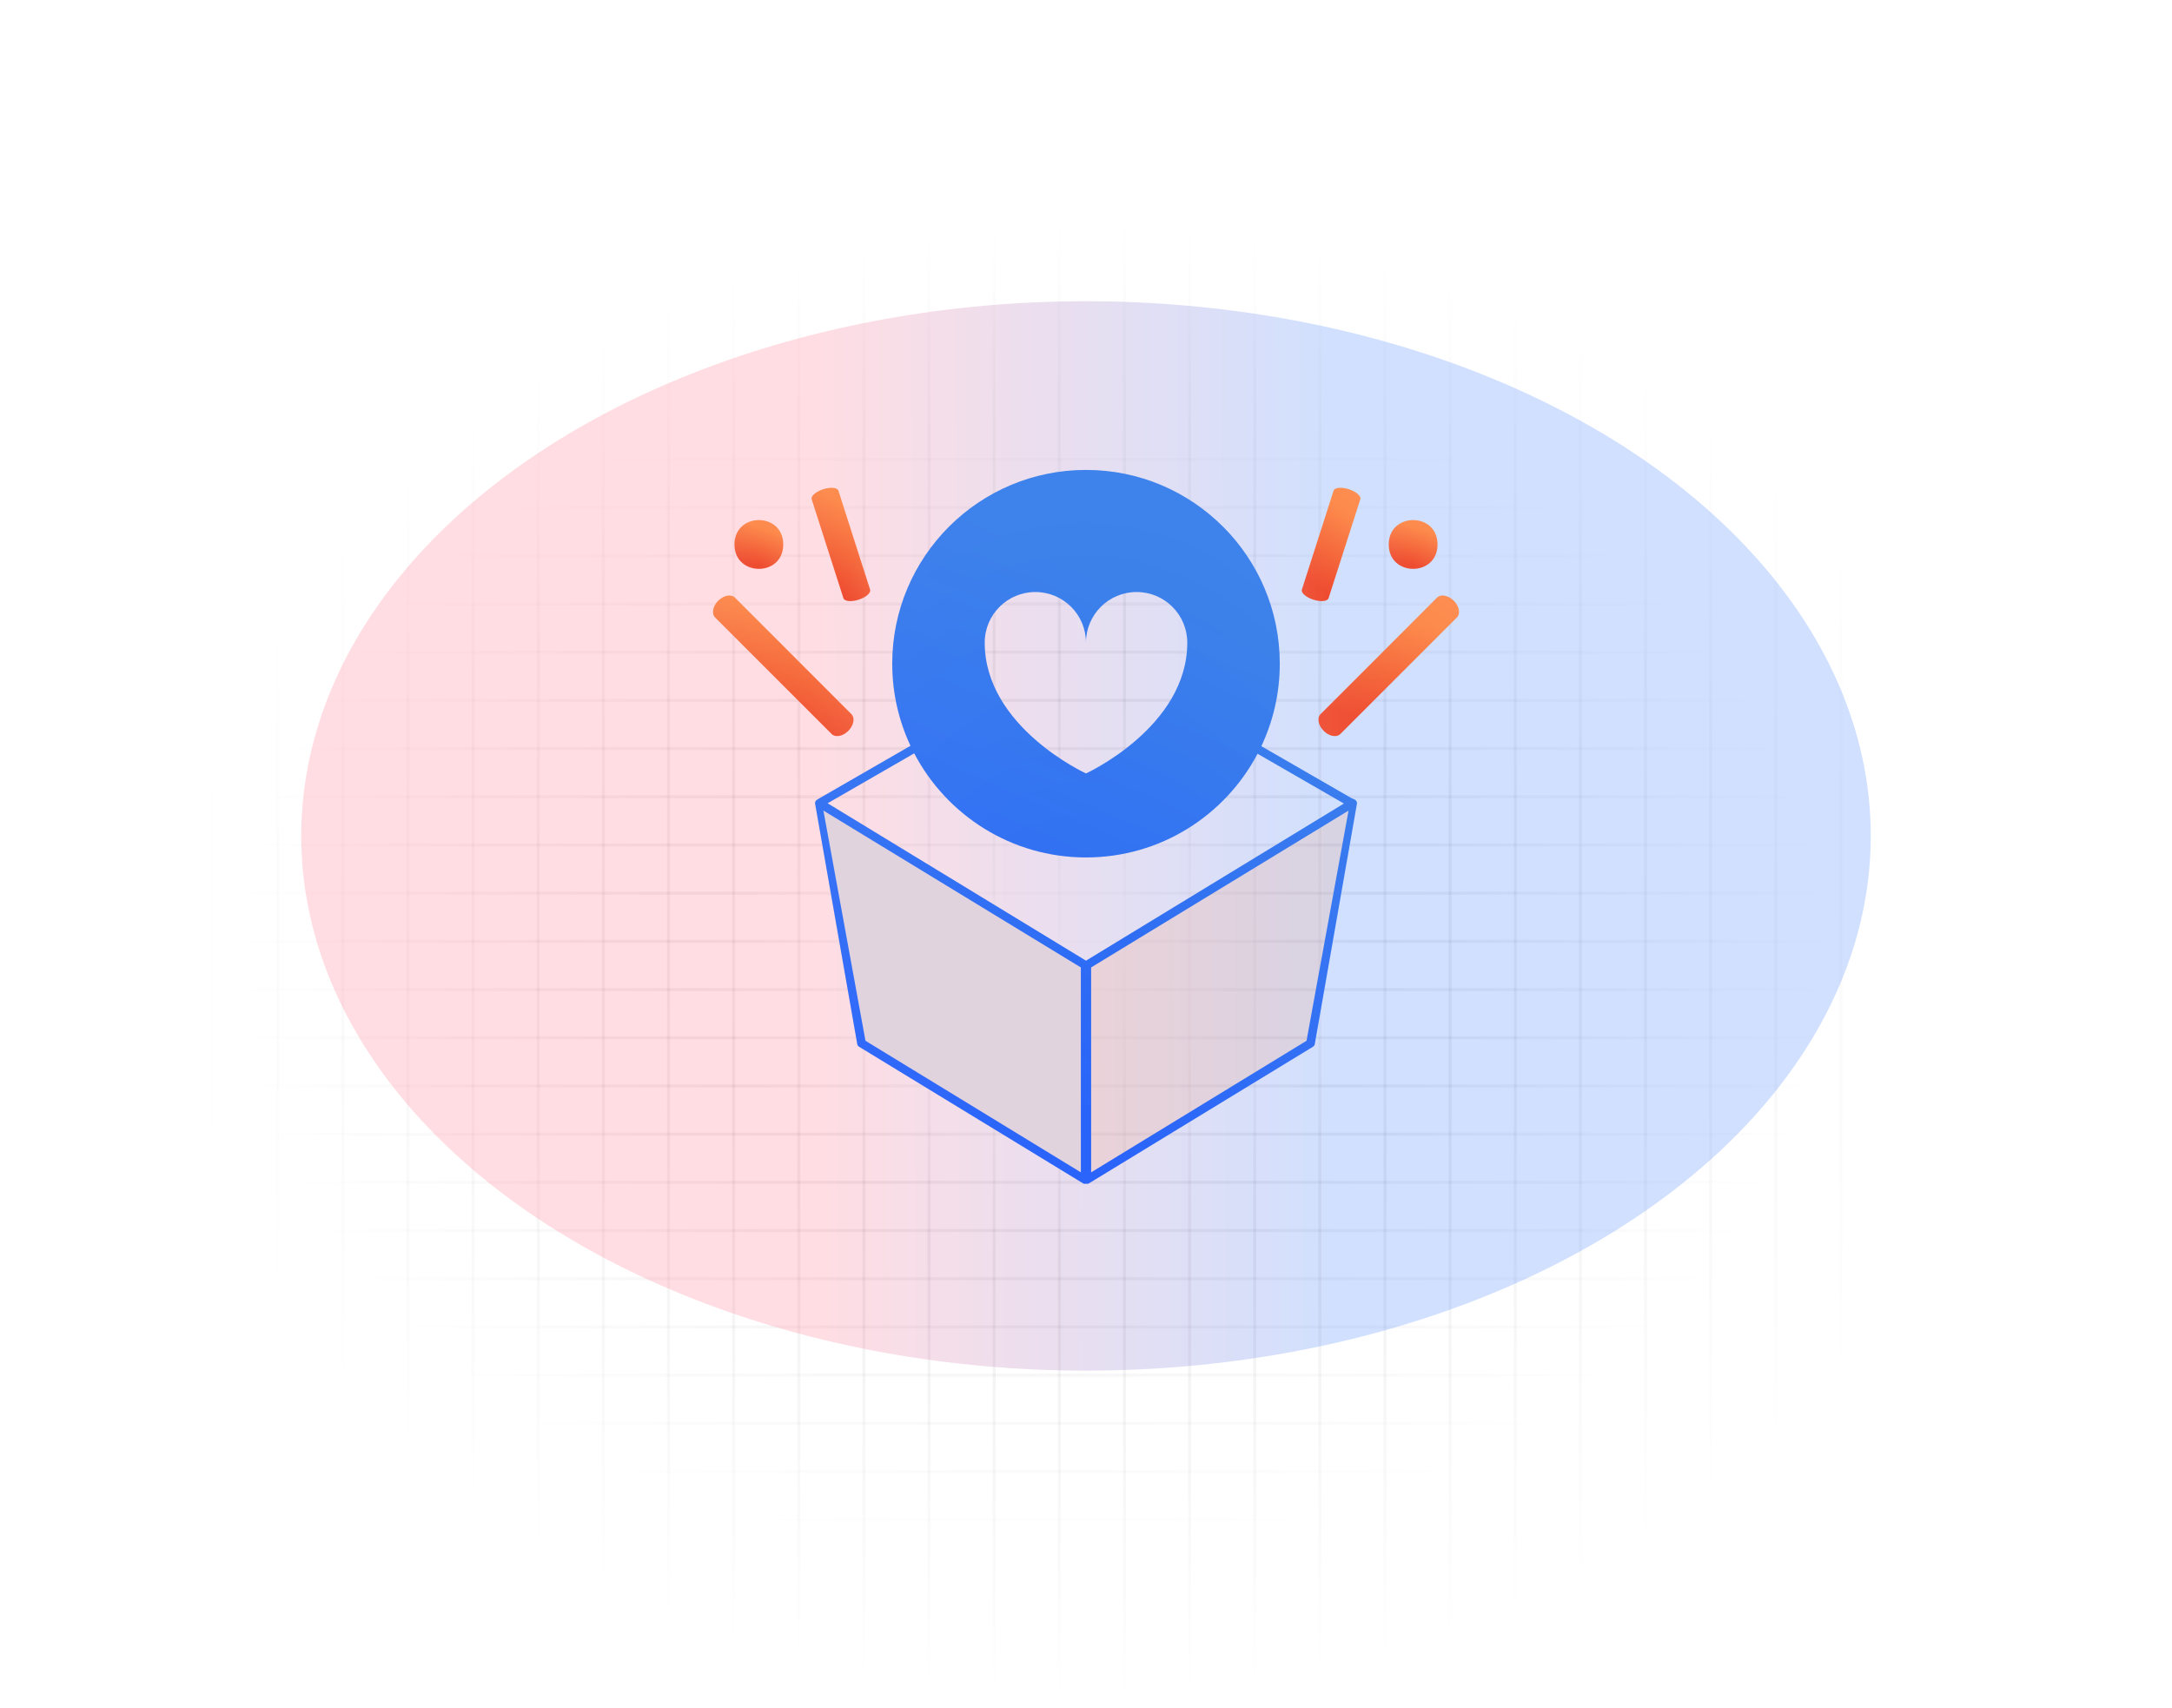 <svg width="721" height="567" viewBox="0 0 721 567" fill="none" xmlns="http://www.w3.org/2000/svg">
<mask id="mask0_60_2273" style="mask-type:alpha" maskUnits="userSpaceOnUse" x="56" y="70" width="609" height="497">
<rect x="56" y="70" width="609" height="497" fill="url(#paint0_radial_60_2273)"/>
</mask>
<g mask="url(#mask0_60_2273)">
<line x1="70.566" y1="70" x2="70.566" y2="567" stroke="black" stroke-opacity="0.1"/>
<line x1="92.188" y1="70" x2="92.188" y2="567" stroke="black" stroke-opacity="0.1"/>
<line x1="113.81" y1="70" x2="113.81" y2="567" stroke="black" stroke-opacity="0.1"/>
<line x1="135.431" y1="70" x2="135.431" y2="567" stroke="black" stroke-opacity="0.1"/>
<line x1="157.052" y1="70" x2="157.052" y2="567" stroke="black" stroke-opacity="0.1"/>
<line x1="178.673" y1="70" x2="178.673" y2="567" stroke="black" stroke-opacity="0.1"/>
<line x1="200.294" y1="70" x2="200.294" y2="567" stroke="black" stroke-opacity="0.1"/>
<line x1="221.916" y1="70" x2="221.916" y2="567" stroke="black" stroke-opacity="0.1"/>
<line x1="243.537" y1="70" x2="243.537" y2="567" stroke="black" stroke-opacity="0.1"/>
<line x1="265.158" y1="70" x2="265.158" y2="567" stroke="black" stroke-opacity="0.1"/>
<line x1="286.779" y1="70" x2="286.779" y2="567" stroke="black" stroke-opacity="0.1"/>
<line x1="308.401" y1="70" x2="308.401" y2="567" stroke="black" stroke-opacity="0.1"/>
<line x1="330.022" y1="70" x2="330.022" y2="567" stroke="black" stroke-opacity="0.1"/>
<line x1="351.644" y1="70" x2="351.644" y2="567" stroke="black" stroke-opacity="0.1"/>
<line x1="373.265" y1="70" x2="373.265" y2="567" stroke="black" stroke-opacity="0.1"/>
<line x1="394.886" y1="70" x2="394.886" y2="567" stroke="black" stroke-opacity="0.1"/>
<line x1="416.508" y1="70" x2="416.508" y2="567" stroke="black" stroke-opacity="0.1"/>
<line x1="438.129" y1="70" x2="438.129" y2="567" stroke="black" stroke-opacity="0.1"/>
<line x1="459.75" y1="70" x2="459.75" y2="567" stroke="black" stroke-opacity="0.1"/>
<line x1="481.372" y1="70" x2="481.372" y2="567" stroke="black" stroke-opacity="0.1"/>
<line x1="502.993" y1="70" x2="502.993" y2="567" stroke="black" stroke-opacity="0.1"/>
<line x1="524.614" y1="70" x2="524.614" y2="567" stroke="black" stroke-opacity="0.1"/>
<line x1="546.235" y1="70" x2="546.235" y2="567" stroke="black" stroke-opacity="0.1"/>
<line x1="567.856" y1="70" x2="567.856" y2="567" stroke="black" stroke-opacity="0.1"/>
<line x1="589.478" y1="70" x2="589.478" y2="567" stroke="black" stroke-opacity="0.1"/>
<line x1="611.099" y1="70" x2="611.099" y2="567" stroke="black" stroke-opacity="0.1"/>
</g>
<mask id="mask1_60_2273" style="mask-type:alpha" maskUnits="userSpaceOnUse" x="75" y="117" width="536" height="403">
<rect x="75.644" y="520" width="403" height="534.953" transform="rotate(-90 75.644 520)" fill="url(#paint1_radial_60_2273)"/>
</mask>
<g mask="url(#mask1_60_2273)">
<line x1="76" y1="504.5" x2="665" y2="504.5" stroke="black" stroke-opacity="0.1"/>
<line x1="76" y1="488.5" x2="665" y2="488.5" stroke="black" stroke-opacity="0.1"/>
<line x1="76" y1="472.5" x2="665" y2="472.5" stroke="black" stroke-opacity="0.1"/>
<line x1="76" y1="456.5" x2="665" y2="456.5" stroke="black" stroke-opacity="0.1"/>
<line x1="76" y1="440.5" x2="665" y2="440.5" stroke="black" stroke-opacity="0.1"/>
<line x1="76" y1="424.5" x2="665" y2="424.5" stroke="black" stroke-opacity="0.1"/>
<line x1="76" y1="408.5" x2="665" y2="408.5" stroke="black" stroke-opacity="0.1"/>
<line x1="76" y1="392.5" x2="665" y2="392.5" stroke="black" stroke-opacity="0.1"/>
<line x1="76" y1="376.5" x2="665" y2="376.5" stroke="black" stroke-opacity="0.1"/>
<line x1="76" y1="360.5" x2="665" y2="360.5" stroke="black" stroke-opacity="0.1"/>
<line x1="76" y1="344.5" x2="665" y2="344.5" stroke="black" stroke-opacity="0.1"/>
<line x1="76" y1="328.5" x2="665" y2="328.5" stroke="black" stroke-opacity="0.1"/>
<line x1="76" y1="312.5" x2="665" y2="312.5" stroke="black" stroke-opacity="0.1"/>
<line x1="76" y1="296.5" x2="665" y2="296.5" stroke="black" stroke-opacity="0.1"/>
<line x1="76" y1="280.5" x2="665" y2="280.5" stroke="black" stroke-opacity="0.1"/>
<line x1="76" y1="264.5" x2="665" y2="264.5" stroke="black" stroke-opacity="0.1"/>
<line x1="76" y1="248.5" x2="665" y2="248.5" stroke="black" stroke-opacity="0.1"/>
<line x1="76" y1="232.5" x2="665" y2="232.5" stroke="black" stroke-opacity="0.1"/>
<line x1="76" y1="216.5" x2="665" y2="216.5" stroke="black" stroke-opacity="0.1"/>
<line x1="76" y1="200.5" x2="665" y2="200.5" stroke="black" stroke-opacity="0.1"/>
<line x1="76" y1="184.5" x2="665" y2="184.5" stroke="black" stroke-opacity="0.1"/>
<line x1="76" y1="168.5" x2="665" y2="168.5" stroke="black" stroke-opacity="0.1"/>
<line x1="76" y1="152.5" x2="665" y2="152.5" stroke="black" stroke-opacity="0.1"/>
</g>
<g style="mix-blend-mode:darken" opacity="0.2" filter="url(#filter0_f_60_2273)">
<ellipse cx="360.5" cy="277.5" rx="260.5" ry="177.5" fill="url(#paint2_linear_60_2273)"/>
</g>
<path d="M285 345L272 269.5L272.5 267L361 320.5V372L359.5 391.5L285 345Z" fill="#E1D3DE"/>
<path d="M449 267L435.5 346L360.5 391.5V320.5L449 267Z" fill="#FD8B4D" fill-opacity="0.15"/>
<path d="M438.367 237.073C437.124 238.316 437.582 240.803 439.403 242.624C441.214 244.434 443.7 244.903 444.944 243.649L483.616 204.976C484.86 203.733 484.402 201.247 482.591 199.425C480.77 197.615 478.294 197.146 477.04 198.389L438.367 237.073Z" fill="url(#paint3_linear_60_2273)"/>
<path d="M438.367 237.073C437.124 238.316 437.582 240.803 439.403 242.624C441.214 244.434 443.7 244.903 444.944 243.649L483.616 204.976C484.86 203.733 484.402 201.247 482.591 199.425C480.77 197.615 478.294 197.146 477.04 198.389L438.367 237.073Z" fill="url(#paint4_radial_60_2273)"/>
<path d="M432.16 195.74C431.822 196.798 433.523 198.292 435.977 199.077C438.42 199.862 440.677 199.633 441.026 198.575L451.55 165.749C451.888 164.691 450.187 163.197 447.733 162.412C445.29 161.626 443.022 161.845 442.684 162.902L432.16 195.74Z" fill="url(#paint5_linear_60_2273)"/>
<path d="M432.16 195.74C431.822 196.798 433.523 198.292 435.977 199.077C438.42 199.862 440.677 199.633 441.026 198.575L451.55 165.749C451.888 164.691 450.187 163.197 447.733 162.412C445.29 161.626 443.022 161.845 442.684 162.902L432.16 195.74Z" fill="url(#paint6_radial_60_2273)"/>
<path d="M477.191 180.744C477.191 191.541 460.996 191.541 460.996 180.744C460.996 169.948 477.191 169.948 477.191 180.744Z" fill="url(#paint7_linear_60_2273)"/>
<path d="M477.191 180.744C477.191 191.541 460.996 191.541 460.996 180.744C460.996 169.948 477.191 169.948 477.191 180.744Z" fill="url(#paint8_radial_60_2273)"/>
<path d="M282.633 237.073C283.876 238.316 283.418 240.803 281.597 242.624C279.787 244.434 277.3 244.903 276.057 243.649L237.384 204.976C236.141 203.733 236.599 201.247 238.409 199.425C240.23 197.615 242.706 197.146 243.96 198.389L282.633 237.073Z" fill="url(#paint9_linear_60_2273)"/>
<path d="M282.633 237.073C283.876 238.316 283.418 240.803 281.597 242.624C279.787 244.434 277.3 244.903 276.057 243.649L237.384 204.976C236.141 203.733 236.599 201.247 238.409 199.425C240.23 197.615 242.706 197.146 243.96 198.389L282.633 237.073Z" fill="url(#paint10_radial_60_2273)"/>
<path d="M288.837 195.74C289.175 196.798 287.474 198.292 285.02 199.077C282.577 199.862 280.32 199.633 279.971 198.575L269.447 165.749C269.109 164.691 270.81 163.197 273.264 162.412C275.707 161.626 277.975 161.845 278.313 162.902L288.837 195.74Z" fill="url(#paint11_linear_60_2273)"/>
<path d="M288.837 195.74C289.175 196.798 287.474 198.292 285.02 199.077C282.577 199.862 280.32 199.633 279.971 198.575L269.447 165.749C269.109 164.691 270.81 163.197 273.264 162.412C275.707 161.626 277.975 161.845 278.313 162.902L288.837 195.74Z" fill="url(#paint12_radial_60_2273)"/>
<path d="M260.004 180.744C260.004 191.541 243.809 191.541 243.809 180.744C243.809 169.948 260.004 169.948 260.004 180.744Z" fill="url(#paint13_linear_60_2273)"/>
<path d="M260.004 180.744C260.004 191.541 243.809 191.541 243.809 180.744C243.809 169.948 260.004 169.948 260.004 180.744Z" fill="url(#paint14_radial_60_2273)"/>
<path d="M449.763 265.449C449.534 265.308 448.814 265.068 448.683 264.991L418.704 247.706C422.619 239.396 424.823 230.115 424.823 220.322C424.823 184.801 396.033 156 360.501 156C324.98 156 296.179 184.79 296.179 220.322C296.179 230.071 298.36 239.298 302.243 247.575L272.035 264.991C271.871 265.079 271.37 265.373 271.25 265.449C270.813 265.7 270.552 266.158 270.552 266.66L284.511 346.292C284.511 346.794 284.773 347.252 285.209 347.503L359.498 392.815C359.716 392.935 359.956 393 360.196 393C360.305 393 360.403 392.945 360.501 392.913C360.61 392.935 360.708 393 360.806 393C361.046 393 361.286 392.935 361.504 392.815L435.804 347.503C436.229 347.252 436.502 346.794 436.502 346.292L450.461 266.66C450.461 266.158 450.199 265.7 449.763 265.449ZM343.684 196.524C352.953 196.524 360.478 204.027 360.489 213.297C360.511 204.027 368.025 196.524 377.306 196.524C386.586 196.524 394.122 204.049 394.122 213.341C394.133 241.379 360.5 256.757 360.5 256.757C360.5 256.757 326.877 241.38 326.877 213.341C326.867 204.049 334.403 196.524 343.684 196.524ZM358.799 389.185L287.291 345.498L273.332 269.082L358.788 321.155L358.799 389.185ZM360.5 318.908L274.726 266.658L303.474 250.082C314.227 270.617 335.723 284.642 360.5 284.642C385.235 284.642 406.686 270.672 417.449 250.213L446.121 266.746L360.5 318.908ZM433.711 345.496L362.203 389.183V321.154L447.659 269.08L433.711 345.496Z" fill="url(#paint15_linear_60_2273)"/>
<path d="M449.763 265.449C449.534 265.308 448.814 265.068 448.683 264.991L418.704 247.706C422.619 239.396 424.823 230.115 424.823 220.322C424.823 184.801 396.033 156 360.501 156C324.98 156 296.179 184.79 296.179 220.322C296.179 230.071 298.36 239.298 302.243 247.575L272.035 264.991C271.871 265.079 271.37 265.373 271.25 265.449C270.813 265.7 270.552 266.158 270.552 266.66L284.511 346.292C284.511 346.794 284.773 347.252 285.209 347.503L359.498 392.815C359.716 392.935 359.956 393 360.196 393C360.305 393 360.403 392.945 360.501 392.913C360.61 392.935 360.708 393 360.806 393C361.046 393 361.286 392.935 361.504 392.815L435.804 347.503C436.229 347.252 436.502 346.794 436.502 346.292L450.461 266.66C450.461 266.158 450.199 265.7 449.763 265.449ZM343.684 196.524C352.953 196.524 360.478 204.027 360.489 213.297C360.511 204.027 368.025 196.524 377.306 196.524C386.586 196.524 394.122 204.049 394.122 213.341C394.133 241.379 360.5 256.757 360.5 256.757C360.5 256.757 326.877 241.38 326.877 213.341C326.867 204.049 334.403 196.524 343.684 196.524ZM358.799 389.185L287.291 345.498L273.332 269.082L358.788 321.155L358.799 389.185ZM360.5 318.908L274.726 266.658L303.474 250.082C314.227 270.617 335.723 284.642 360.5 284.642C385.235 284.642 406.686 270.672 417.449 250.213L446.121 266.746L360.5 318.908ZM433.711 345.496L362.203 389.183V321.154L447.659 269.08L433.711 345.496Z" fill="url(#paint16_radial_60_2273)"/>
<defs>
<filter id="filter0_f_60_2273" x="0" y="0" width="721" height="555" filterUnits="userSpaceOnUse" color-interpolation-filters="sRGB">
<feFlood flood-opacity="0" result="BackgroundImageFix"/>
<feBlend mode="normal" in="SourceGraphic" in2="BackgroundImageFix" result="shape"/>
<feGaussianBlur stdDeviation="50" result="effect1_foregroundBlur_60_2273"/>
</filter>
<radialGradient id="paint0_radial_60_2273" cx="0" cy="0" r="1" gradientUnits="userSpaceOnUse" gradientTransform="translate(360.5 318.5) rotate(90) scale(248.5 304.5)">
<stop stop-color="#D9D9D9" stop-opacity="0"/>
<stop offset="0.42" stop-color="#D9D9D9" stop-opacity="0.58"/>
<stop offset="1" stop-color="#D9D9D9" stop-opacity="0"/>
</radialGradient>
<radialGradient id="paint1_radial_60_2273" cx="0" cy="0" r="1" gradientUnits="userSpaceOnUse" gradientTransform="translate(277.145 787.476) rotate(90) scale(267.476 201.5)">
<stop stop-color="#D9D9D9" stop-opacity="0"/>
<stop offset="0.42" stop-color="#D9D9D9" stop-opacity="0.58"/>
<stop offset="1" stop-color="#D9D9D9" stop-opacity="0"/>
</radialGradient>
<linearGradient id="paint2_linear_60_2273" x1="442.92" y1="196.553" x2="272.451" y2="197.343" gradientUnits="userSpaceOnUse">
<stop stop-color="#1663FA"/>
<stop offset="1" stop-color="#FE5674"/>
</linearGradient>
<linearGradient id="paint3_linear_60_2273" x1="461.139" y1="202.826" x2="449.119" y2="239.01" gradientUnits="userSpaceOnUse">
<stop offset="0.019" stop-color="#FD8240"/>
<stop offset="0.972" stop-color="#EE4B2F"/>
</linearGradient>
<radialGradient id="paint4_radial_60_2273" cx="0" cy="0" r="1" gradientUnits="userSpaceOnUse" gradientTransform="translate(460.845 240.154) rotate(-90.105) scale(53.659 45.826)">
<stop stop-color="white" stop-opacity="0"/>
<stop offset="1" stop-color="white" stop-opacity="0.1"/>
</radialGradient>
<linearGradient id="paint5_linear_60_2273" x1="441.917" y1="166.077" x2="427.204" y2="189.022" gradientUnits="userSpaceOnUse">
<stop offset="0.019" stop-color="#FD8240"/>
<stop offset="0.972" stop-color="#EE4B2F"/>
</linearGradient>
<radialGradient id="paint6_radial_60_2273" cx="0" cy="0" r="1" gradientUnits="userSpaceOnUse" gradientTransform="translate(441.794 196.16) rotate(-90.054) scale(43.245 19.133)">
<stop stop-color="white" stop-opacity="0"/>
<stop offset="1" stop-color="white" stop-opacity="0.1"/>
</radialGradient>
<linearGradient id="paint7_linear_60_2273" x1="469.144" y1="174.428" x2="464.973" y2="186.988" gradientUnits="userSpaceOnUse">
<stop offset="0.019" stop-color="#FD8240"/>
<stop offset="0.972" stop-color="#EE4B2F"/>
</linearGradient>
<radialGradient id="paint8_radial_60_2273" cx="0" cy="0" r="1" gradientUnits="userSpaceOnUse" gradientTransform="translate(469.042 187.384) rotate(-90.105) scale(18.624 15.91)">
<stop stop-color="white" stop-opacity="0"/>
<stop offset="1" stop-color="white" stop-opacity="0.1"/>
</radialGradient>
<linearGradient id="paint9_linear_60_2273" x1="260.155" y1="202.826" x2="248.136" y2="239.01" gradientUnits="userSpaceOnUse">
<stop offset="0.019" stop-color="#FD8240"/>
<stop offset="0.972" stop-color="#EE4B2F"/>
</linearGradient>
<radialGradient id="paint10_radial_60_2273" cx="0" cy="0" r="1" gradientUnits="userSpaceOnUse" gradientTransform="translate(259.861 240.154) rotate(-90.105) scale(53.659 45.826)">
<stop stop-color="white" stop-opacity="0"/>
<stop offset="1" stop-color="white" stop-opacity="0.1"/>
</radialGradient>
<linearGradient id="paint11_linear_60_2273" x1="279.204" y1="166.077" x2="264.491" y2="189.022" gradientUnits="userSpaceOnUse">
<stop offset="0.019" stop-color="#FD8240"/>
<stop offset="0.972" stop-color="#EE4B2F"/>
</linearGradient>
<radialGradient id="paint12_radial_60_2273" cx="0" cy="0" r="1" gradientUnits="userSpaceOnUse" gradientTransform="translate(279.081 196.16) rotate(-90.054) scale(43.245 19.133)">
<stop stop-color="white" stop-opacity="0"/>
<stop offset="1" stop-color="white" stop-opacity="0.1"/>
</radialGradient>
<linearGradient id="paint13_linear_60_2273" x1="251.957" y1="174.428" x2="247.786" y2="186.988" gradientUnits="userSpaceOnUse">
<stop offset="0.019" stop-color="#FD8240"/>
<stop offset="0.972" stop-color="#EE4B2F"/>
</linearGradient>
<radialGradient id="paint14_radial_60_2273" cx="0" cy="0" r="1" gradientUnits="userSpaceOnUse" gradientTransform="translate(251.855 187.384) rotate(-90.105) scale(18.624 15.91)">
<stop stop-color="white" stop-opacity="0"/>
<stop offset="1" stop-color="white" stop-opacity="0.1"/>
</radialGradient>
<linearGradient id="paint15_linear_60_2273" x1="361.073" y1="182.07" x2="286.14" y2="353.356" gradientUnits="userSpaceOnUse">
<stop offset="0.019" stop-color="#2E78E9"/>
<stop offset="0.972" stop-color="#2863FA"/>
</linearGradient>
<radialGradient id="paint16_radial_60_2273" cx="0" cy="0" r="1" gradientUnits="userSpaceOnUse" gradientTransform="translate(359.94 371.67) rotate(-90.079) scale(272.55 176.741)">
<stop stop-color="white" stop-opacity="0"/>
<stop offset="1" stop-color="white" stop-opacity="0.1"/>
</radialGradient>
</defs>
</svg>
